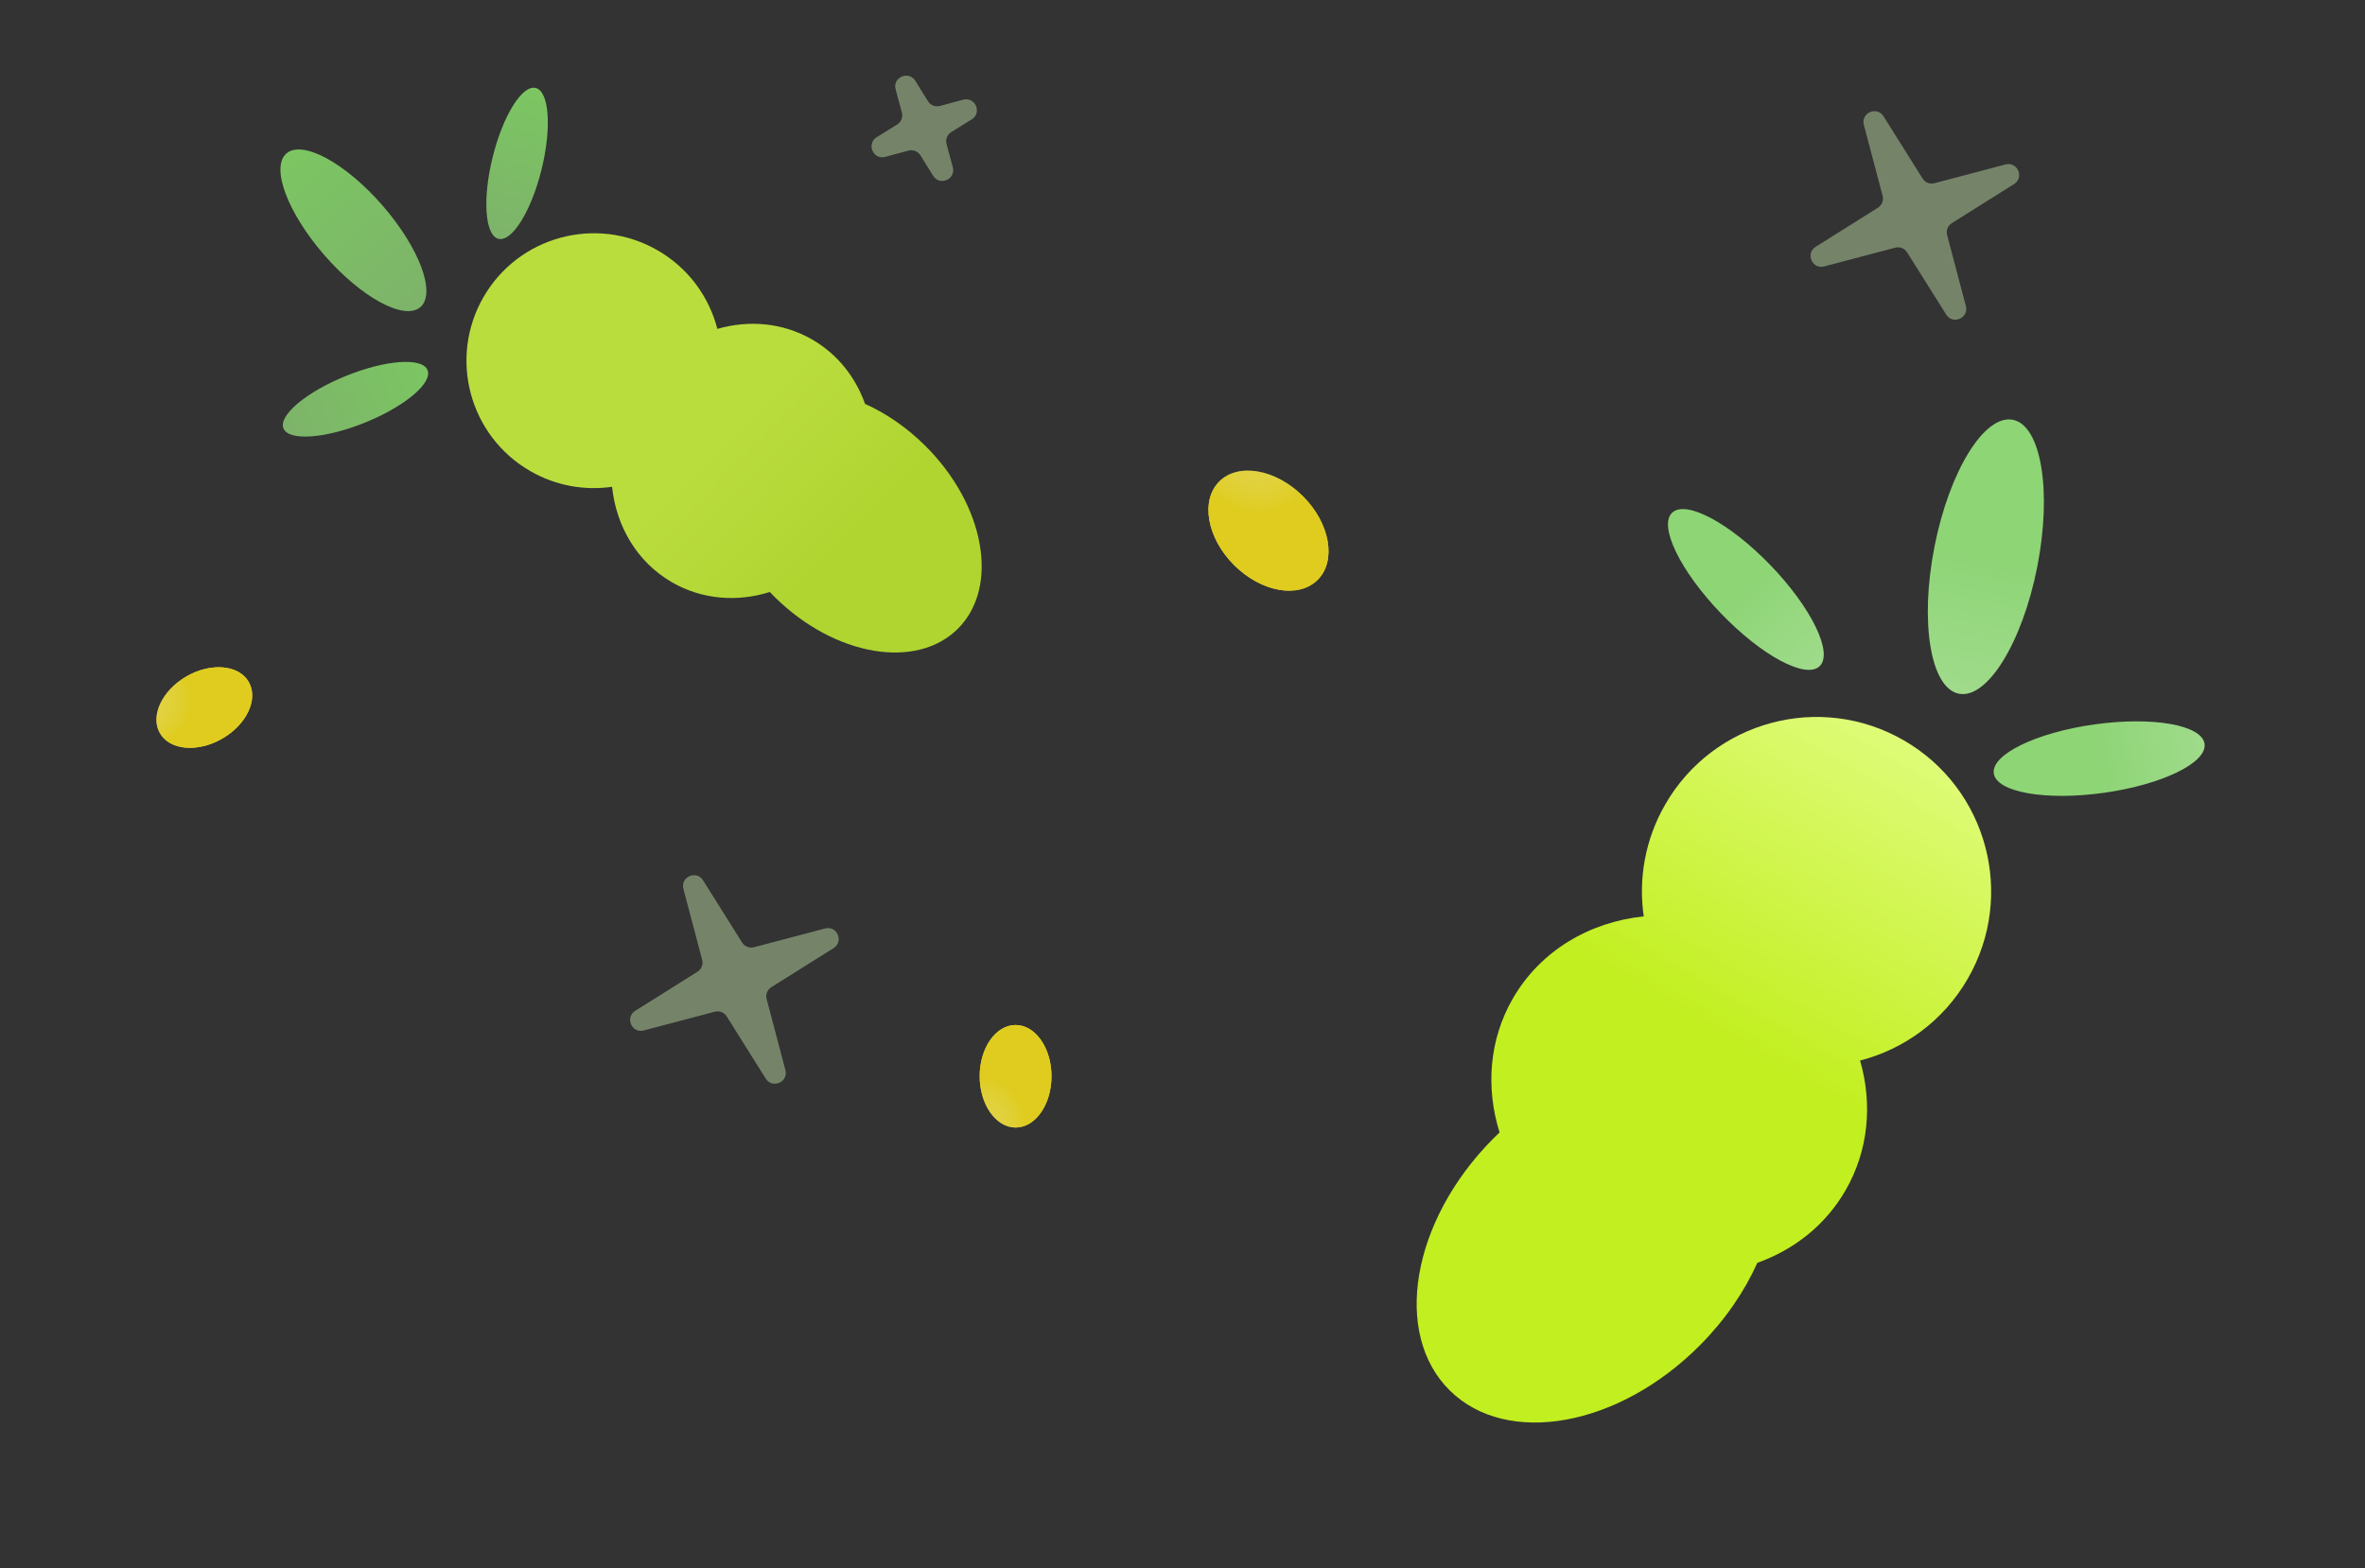 <svg width="202" height="134" viewBox="0 0 202 134" fill="none" xmlns="http://www.w3.org/2000/svg">
<rect x="0" y="0" width="202" height="134" fill="#333333" stroke="none"/>
<g clip-path="url(#clip0)">
<path opacity="0.5" d="M60.048 75.212C59.485 74.315 58.099 74.916 58.371 75.94L59.973 82.005C60.077 82.396 59.913 82.81 59.57 83.025L54.257 86.36C53.36 86.924 53.961 88.309 54.985 88.039L61.051 86.438C61.441 86.333 61.855 86.497 62.07 86.84L65.405 92.154C65.969 93.05 67.354 92.45 67.082 91.426L65.481 85.36C65.377 84.969 65.541 84.556 65.883 84.341L71.197 81.006C72.094 80.442 71.493 79.057 70.469 79.327L64.403 80.928C64.012 81.032 63.599 80.868 63.383 80.526L60.048 75.212ZM160.875 9.936C160.312 9.039 158.926 9.64 159.196 10.664L160.798 16.73C160.902 17.121 160.738 17.534 160.395 17.75L155.082 21.085C154.185 21.648 154.786 23.034 155.809 22.762L161.875 21.16C162.266 21.056 162.679 21.22 162.894 21.563L166.23 26.877C166.793 27.773 168.178 27.172 167.909 26.148L166.307 20.082C166.203 19.692 166.367 19.278 166.71 19.063L172.021 15.729C172.919 15.165 172.318 13.779 171.294 14.052L165.23 15.652C164.839 15.756 164.426 15.592 164.21 15.25L160.875 9.936ZM76.496 7.628C76.226 6.604 77.611 6.003 78.175 6.9L79.262 8.652C79.476 8.995 79.89 9.157 80.281 9.054L82.272 8.517C83.296 8.248 83.897 9.633 83 10.196L81.248 11.283C80.905 11.498 80.743 11.912 80.846 12.303L81.382 14.294C81.652 15.318 80.267 15.919 79.704 15.022L78.617 13.27C78.402 12.927 77.988 12.764 77.597 12.867L75.606 13.404C74.582 13.674 73.981 12.289 74.878 11.725L76.63 10.638C76.973 10.424 77.136 10.01 77.032 9.619L76.496 7.628Z" fill="#B8D6A0"/>
<path fill-rule="evenodd" clip-rule="evenodd" d="M56.171 21.389C58.807 22.911 60.566 25.369 61.27 28.1C63.969 27.323 66.865 27.563 69.369 29.009C71.542 30.263 73.076 32.227 73.886 34.507C75.664 35.304 77.418 36.495 78.993 38.051C84.107 43.105 85.385 50.105 81.847 53.685C78.309 57.265 71.295 56.07 66.18 51.016C66.035 50.872 65.892 50.726 65.753 50.58C62.981 51.449 59.979 51.241 57.395 49.749C54.412 48.026 52.632 44.967 52.278 41.591C49.945 41.928 47.486 41.514 45.285 40.243C40.079 37.237 38.295 30.58 41.301 25.373C44.307 20.167 50.965 18.383 56.171 21.389Z" fill="url(#paint0_linear)"/>
<ellipse cx="30.186" cy="19.675" rx="3.266" ry="8.708" transform="rotate(-41.111 30.186 19.675)" fill="url(#paint1_linear)"/>
<ellipse cx="44.165" cy="13.96" rx="2.154" ry="6.637" transform="rotate(13.852 44.165 13.96)" fill="url(#paint2_linear)"/>
<ellipse cx="30.363" cy="34.111" rx="2.154" ry="6.637" transform="rotate(67.97 30.363 34.111)" fill="url(#paint3_linear)"/>
<path fill-rule="evenodd" clip-rule="evenodd" d="M158.875 90.609C162.617 89.645 165.984 87.236 168.069 83.625C172.186 76.493 169.743 67.373 162.611 63.255C155.478 59.137 146.358 61.581 142.241 68.713C140.501 71.727 139.932 75.096 140.394 78.292C135.77 78.777 131.579 81.215 129.22 85.301C127.176 88.841 126.891 92.953 128.082 96.751C127.88 96.942 127.681 97.136 127.484 97.336C120.56 104.342 118.923 113.951 123.828 118.797C128.732 123.644 138.32 121.893 145.244 114.887C147.376 112.731 149.006 110.327 150.099 107.892C153.221 106.782 155.912 104.681 157.63 101.704C159.611 98.274 159.94 94.307 158.875 90.609Z" fill="url(#paint4_linear)"/>
<ellipse rx="4.474" ry="11.929" transform="matrix(-0.981 -0.193 -0.193 0.981 169.617 47.568)" fill="url(#paint5_linear)"/>
<ellipse rx="2.951" ry="9.092" transform="matrix(-0.721 0.693 0.693 0.721 149.119 50.363)" fill="url(#paint6_linear)"/>
<ellipse rx="2.951" ry="9.092" transform="matrix(0.139 0.99 0.99 -0.139 179.295 64.814)" fill="url(#paint7_linear)"/>
<ellipse rx="4.16" ry="5.943" transform="matrix(0.707 -0.707 -0.707 -0.707 108.345 45.337)" fill="#E2D348"/>
<ellipse rx="4.16" ry="5.943" transform="matrix(0.707 -0.707 -0.707 -0.707 108.345 45.337)" fill="url(#paint8_radial)"/>
<ellipse rx="3.067" ry="4.381" transform="matrix(-1 0 0 1 86.743 91.954)" fill="#E2D348"/>
<ellipse rx="3.067" ry="4.381" transform="matrix(-1 0 0 1 86.743 91.954)" fill="url(#paint9_radial)"/>
<ellipse rx="3.067" ry="4.381" transform="matrix(-0.5 -0.866 -0.866 0.5 17.45 60.45)" fill="#E2D348"/>
<ellipse rx="3.067" ry="4.381" transform="matrix(-0.5 -0.866 -0.866 0.5 17.45 60.45)" fill="url(#paint10_radial)"/>
</g>
<defs>
<linearGradient id="paint0_linear" x1="63.326" y1="35.381" x2="81.847" y2="53.685" gradientUnits="userSpaceOnUse">
<stop stop-color="#BADD3E"/>
<stop offset="0.547" stop-color="#B0D531"/>
</linearGradient>
<linearGradient id="paint1_linear" x1="30.186" y1="10.967" x2="30.186" y2="28.384" gradientUnits="userSpaceOnUse">
<stop stop-color="#7CC662"/>
<stop offset="1" stop-color="#7DB36A"/>
</linearGradient>
<linearGradient id="paint2_linear" x1="44.165" y1="7.323" x2="44.165" y2="20.598" gradientUnits="userSpaceOnUse">
<stop stop-color="#7CC662"/>
<stop offset="1" stop-color="#7DB36A"/>
</linearGradient>
<linearGradient id="paint3_linear" x1="30.363" y1="27.474" x2="30.363" y2="40.749" gradientUnits="userSpaceOnUse">
<stop stop-color="#7CC662"/>
<stop offset="1" stop-color="#7DB36A"/>
</linearGradient>
<linearGradient id="paint4_linear" x1="162.61" y1="63.255" x2="147.699" y2="89.083" gradientUnits="userSpaceOnUse">
<stop offset="0.016" stop-color="#DEFB76"/>
<stop offset="1" stop-color="#C2EF20"/>
</linearGradient>
<linearGradient id="paint5_linear" x1="4.474" y1="0" x2="4.474" y2="23.859" gradientUnits="userSpaceOnUse">
<stop stop-color="#8ED576"/>
<stop offset="1" stop-color="#B1E1A0"/>
</linearGradient>
<linearGradient id="paint6_linear" x1="2.951" y1="0" x2="2.951" y2="18.185" gradientUnits="userSpaceOnUse">
<stop stop-color="#8ED576"/>
<stop offset="1" stop-color="#B1E1A0"/>
</linearGradient>
<linearGradient id="paint7_linear" x1="2.951" y1="0" x2="2.951" y2="18.185" gradientUnits="userSpaceOnUse">
<stop stop-color="#8ED576"/>
<stop offset="1" stop-color="#B1E1A0"/>
</linearGradient>
<radialGradient id="paint8_radial" cx="0" cy="0" r="1" gradientUnits="userSpaceOnUse" gradientTransform="translate(4.16 5.943) rotate(90) scale(5.943 5.45)">
<stop stop-color="#E2D348" stop-opacity="0"/>
<stop offset="1" stop-color="#DFCC1E"/>
</radialGradient>
<radialGradient id="paint9_radial" cx="0" cy="0" r="1" gradientUnits="userSpaceOnUse" gradientTransform="translate(3.067 4.381) rotate(90) scale(4.381 4.018)">
<stop stop-color="#E2D348" stop-opacity="0"/>
<stop offset="1" stop-color="#DFCC1E"/>
</radialGradient>
<radialGradient id="paint10_radial" cx="0" cy="0" r="1" gradientUnits="userSpaceOnUse" gradientTransform="translate(3.067 4.381) rotate(90) scale(4.381 4.018)">
<stop stop-color="#E2D348" stop-opacity="0"/>
<stop offset="1" stop-color="#DFCC1E"/>
</radialGradient>
<clipPath id="clip0">
<rect width="202" height="134" fill="white"/>
</clipPath>
</defs>
</svg>
